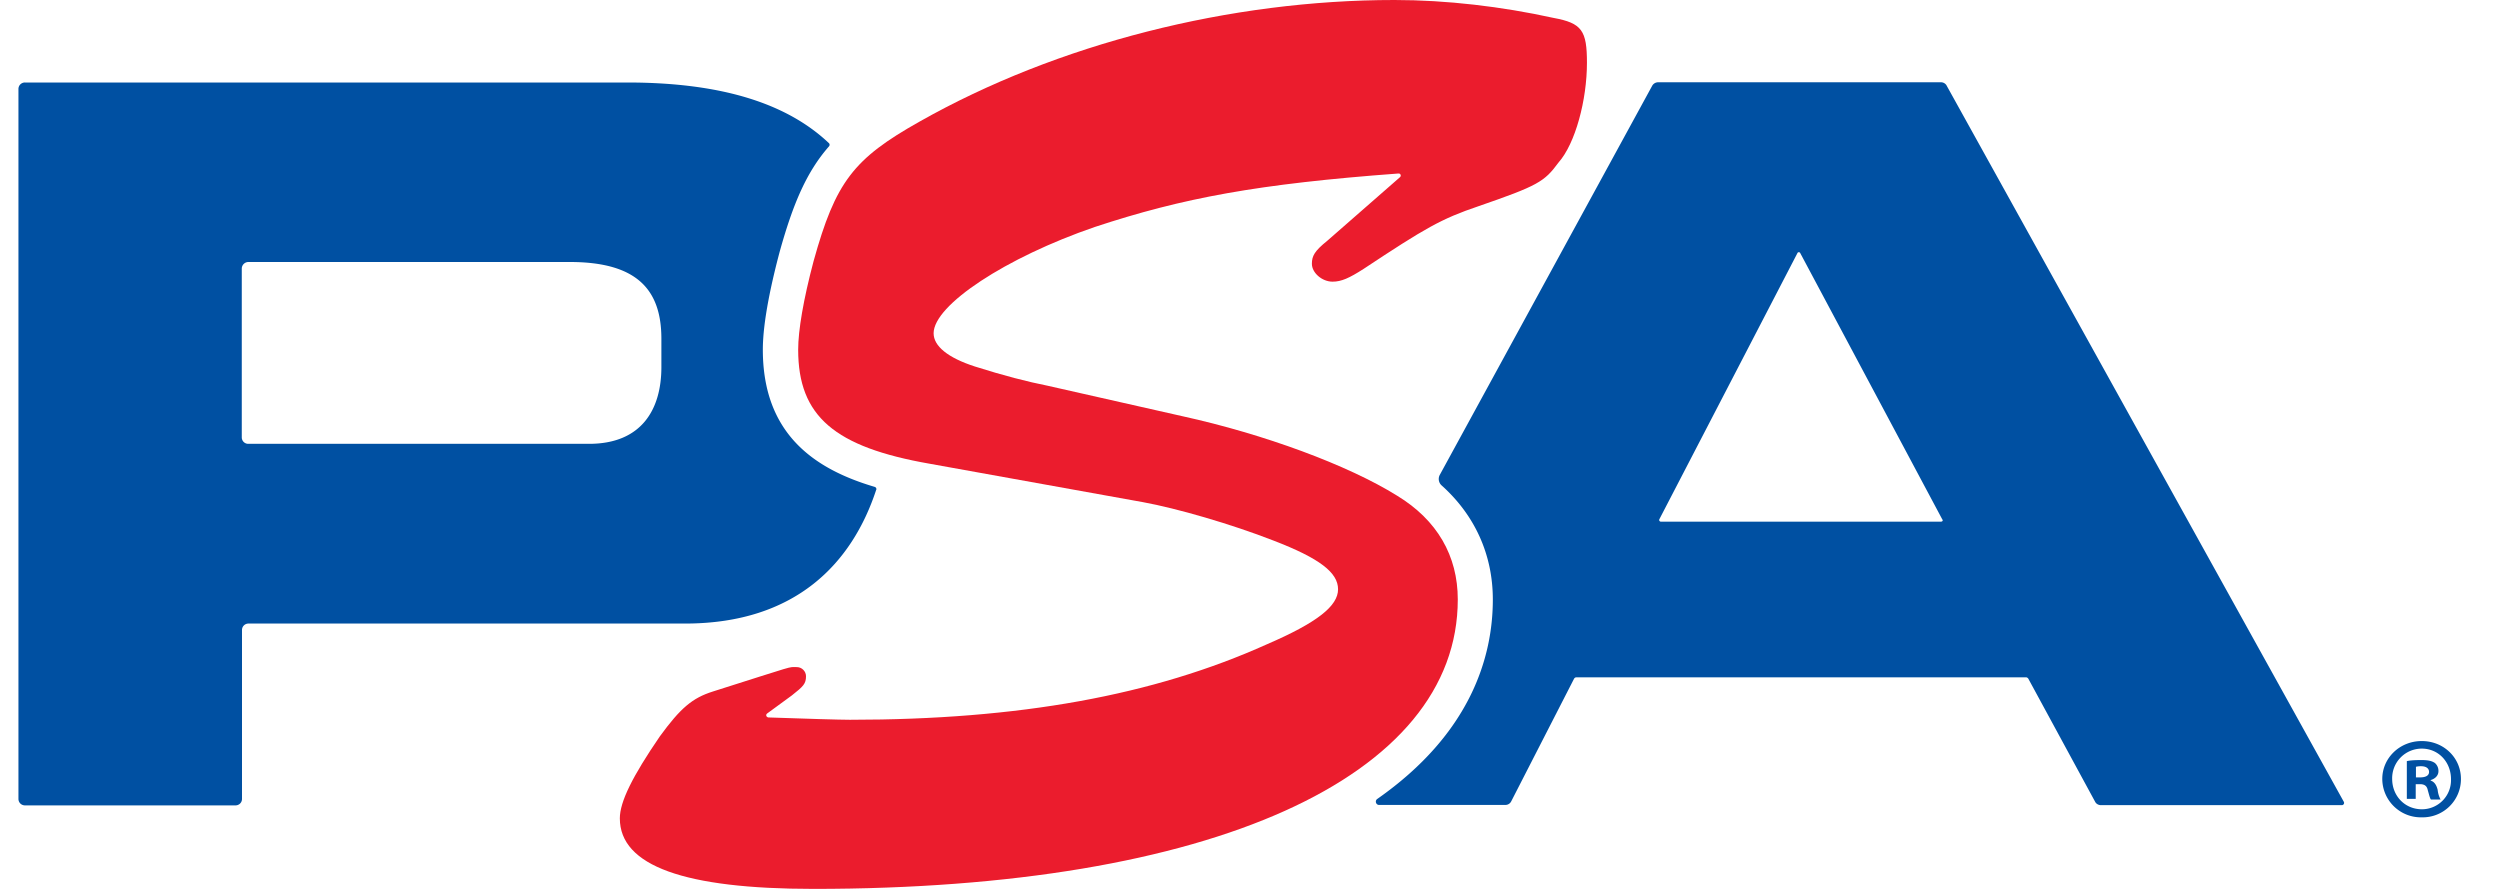 <svg viewBox="0 0 45 16" xmlns="http://www.w3.org/2000/svg">
  <path
    fill="#EB1C2D"
    d="M25.2 3.189c.028-.024.01-.07-.028-.066-2.527.187-3.883.44-5.464.962-1.605.551-2.903 1.406-2.903 1.914 0 .23.254.44.743.598.513.163.95.275 1.304.345l2.437.551c1.464.322 2.974.878 3.86 1.43.72.438 1.091 1.082 1.091 1.867 0 3.202-4.438 5.21-11.596 5.21-2.324 0-3.487-.415-3.487-1.27 0-.299.23-.76.72-1.475.372-.51.584-.691.955-.808 1.535-.486 1.346-.439 1.511-.439.09 0 .165.075.165.164 0 .135-.047.182-.254.345l-.447.327c-.029.023-.014.065.023.07.659.023 1.294.042 1.469.042 3.044 0 5.463-.439 7.506-1.359.908-.392 1.28-.69 1.28-.99 0-.298-.325-.555-1.163-.877-.767-.299-1.74-.58-2.348-.691l-3.836-.691c-1.717-.3-2.371-.855-2.371-2.054 0-.346.094-.902.277-1.592.396-1.43.72-1.845 1.906-2.512C19.035.784 22.15 0 25.101 0c.932 0 1.93.117 2.861.322.514.094.603.229.603.808 0 .667-.207 1.452-.513 1.797-.254.346-.372.416-1.44.785-.673.228-.955.392-2.07 1.13-.255.163-.396.228-.556.228-.188 0-.372-.158-.372-.322 0-.14.047-.229.278-.415L25.2 3.189Z"
  />
  <path
    fill="#0050A2"
    d="M43.487 13.993h.076c.09 0 .16-.028.16-.098 0-.06-.047-.103-.146-.103a.368.368 0 0 0-.09.01v.19Zm-.004.387h-.16v-.68c.061-.014.15-.019.263-.019.132 0 .189.019.24.051a.188.188 0 0 1 .066.15c0 .075-.056.135-.14.159v.009c.065.023.103.075.126.168a.47.47 0 0 0 .052.173h-.174c-.019-.024-.033-.089-.056-.168-.015-.075-.057-.108-.142-.108h-.075v.266Zm-.424-.36c0 .304.226.547.537.547a.524.524 0 0 0 .522-.542c0-.303-.22-.55-.527-.55a.533.533 0 0 0-.532.546Zm1.238 0a.689.689 0 0 1-.706.692.695.695 0 0 1-.71-.691c0-.378.315-.682.71-.682.4 0 .706.304.706.682Zm-9.355-4.63h-5.045c-.024 0-.038-.024-.029-.043l2.485-4.79a.028.028 0 0 1 .052 0l2.555 4.79c.019.02.005.042-.019.042Zm.098-7.849a.117.117 0 0 0-.103-.06h-5.092a.123.123 0 0 0-.104.06L25.915 8.55a.156.156 0 0 0 .038.191c.593.533.918 1.242.918 2.05 0 1.037-.4 2.414-2.08 3.59-.048.033-.024.108.032.108h2.273a.117.117 0 0 0 .104-.061l1.134-2.213c.01-.014.024-.023.038-.023h8.099c.014 0 .028.01.038.023l1.204 2.218c.019.037.061.06.104.06h4.334a.041.041 0 0 0 .038-.06L35.04 1.542ZM11.905 6.607c0 .77-.362 1.382-1.303 1.382H4.47a.116.116 0 0 1-.118-.117v-3.04a.12.12 0 0 1 .118-.116h5.788c1.214 0 1.647.504 1.647 1.382v.509Zm3.869 2.208c.004-.023-.005-.042-.029-.051-1.091-.322-2.014-.957-2.014-2.47 0-.523.165-1.242.301-1.755.245-.883.49-1.448.89-1.905a.042.042 0 0 0 0-.056c-.725-.687-1.869-1.093-3.633-1.093H.45a.116.116 0 0 0-.118.117V14.38c0 .066.052.117.118.117h3.788a.116.116 0 0 0 .118-.117v-3.04c0-.064.051-.116.117-.116h7.869c1.986-.004 2.998-1.092 3.43-2.409Z"
  />
</svg>
